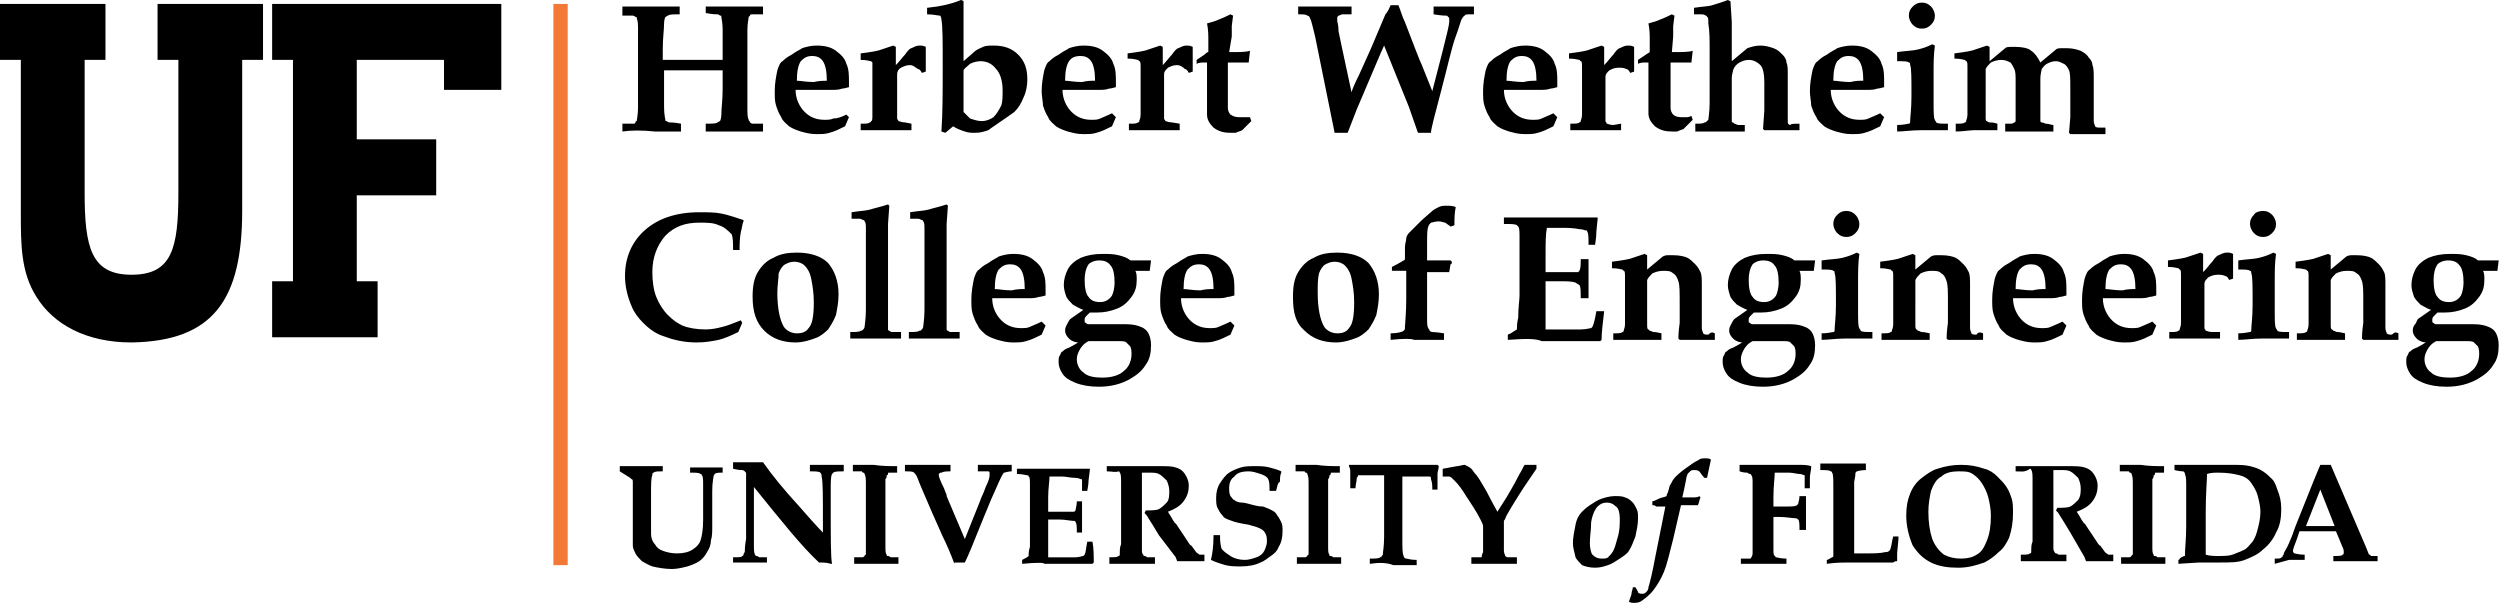<?xml version="1.0" encoding="utf-8"?>
<!-- leaving xml declaration so file can be uploaded in WP -->
<svg xmlns="http://www.w3.org/2000/svg" id="Layer_1" viewBox="0 0 192 46.3">
	<path fill="#F47836" d="M42.5.3v43.1h1.1V.3h-1.1z"/>
	<g fill="currentColor">
	<path d="M27.4 21.6V15h6.1v-4.3h-6.1V4.6h6.7v2.3h4.4V.3H20.9v4.3h1.6v17h-1.6v4.3H29v-4.3h-1.6zM18.6 16.2V4.6h1.6V.3h-8.1v4.3h1.6v10.2c0 4.3-.5 6.3-3.6 6.3S6.5 19 6.5 14.8V4.6h1.6V.3H0v4.3h1.6v11.7c0 2.5 0 4.6 1.2 6.5 1.3 2.1 3.8 3.5 7.3 3.5 6.3-.1 8.5-3.3 8.5-10.1z"/>
	</g>
	<g fill="currentColor">
	<path d="M47.8 10.1v-.6h.8c.1 0 .2 0 .2-.1s.1-.1.1-.1c0-.1.1-.5.1-1V2.4c0-.5 0-.8-.1-1 0-.1 0-.1-.1-.1 0 0-.1-.1-.2-.1h-.8V.5h4.4v.6c-.5 0-.8 0-.9.1-.1 0-.1.1-.2.1 0 0-.1.2-.1.5 0 .5-.1 1.1-.1 2v.8h4.6v-.9-1.4c0-.6-.1-.9-.1-1 0-.1 0-.1-.1-.1 0 0-.1-.1-.2-.1s-.4 0-.9-.1V.5h4.4v.6h-.8c-.1 0-.2 0-.2.1l-.1.1c0 .1-.1.5-.1 1V8.2c0 .5 0 .8.1 1 0 .1.1.1.1.2 0 0 .1.1.2.1h.8v.6h-4.4v-.6c.5 0 .8 0 .9-.1.1 0 .1-.1.2-.1 0 0 .1-.2.1-.5 0-.5.1-1.1.1-2V5.4H51v2.8c0 .6.1 1 .1 1 0 .1 0 .1.1.1 0 0 .1.1.2.1s.4 0 .9.1v.6h-2c-1-.1-1.8-.1-2.5 0zM65.2 9l-.3.7c-.4.2-.8.4-1.2.5-.3.1-.6.1-1 .1-.5 0-.8-.1-1.2-.2-.3-.1-.6-.2-.9-.4-.2-.2-.5-.4-.6-.7-.2-.3-.3-.6-.4-.9-.1-.3-.1-.7-.1-1.1 0-.6.1-1.1.2-1.6.1-.3.2-.6.4-.7.1-.1.3-.3.7-.5.4-.3.7-.4.8-.5.3-.1.7-.2 1.1-.2.6 0 1.1.1 1.5.4.4.3.7.6.8 1 .2.4.2.9.2 1.4v.4c-.1 0-.3.1-.5.1-.3.1-.5.1-.6.1h-3c0 .7.3 1.3.7 1.7.4.4.9.6 1.5.6.3 0 .5 0 .7-.1.3 0 .6-.1 1-.3l.2.2zm-1.7-2.8c0-.7-.1-1.2-.3-1.5-.2-.3-.5-.4-.8-.4-.4 0-.6.1-.9.4-.2.3-.3.8-.3 1.5.3 0 .7.1 1.3.1.4-.1.8-.1 1-.1zM70 9.5v.5H66.1v-.5c.4 0 .6 0 .7-.1.1 0 .1-.1.1-.1.1 0 .1-.2.1-.4v-.6-1.6-1.5-.4l-.1-.1c-.1 0-.3-.1-.8-.1v-.5c.8-.1 1.4-.2 1.6-.3l.9-.3.2.1V5c.3-.3.5-.6.7-.8.2-.3.4-.5.5-.5.2-.1.4-.2.6-.2.2 0 .3 0 .5.1v1.9l-.3.1c-.1-.2-.2-.3-.3-.3-.3-.2-.4-.3-.6-.3-.3 0-.5.1-.7.2s-.3.3-.3.5v3.4c0 .1.1.1.1.2.1 0 .2.1.5.1l.5.1zM71.2 1.1V.6c1-.1 1.9-.3 2.6-.6.1 0 .2.1.2.1v4.6l.8-.7c.2-.2.5-.3.7-.4.2-.1.5-.1.8-.1.8 0 1.4.2 1.9.7.5.5.7 1.1.7 1.9 0 .5-.1 1-.3 1.4-.2.5-.4.8-.7 1.1 0 0-.4.3-1 .7-.6.4-1 .7-1 .7-.3.1-.6.2-1 .2-.3 0-.5 0-.8-.1-.3-.1-.6-.2-.9-.4l-.6.5-.3-.1c.1-1.4.1-3.1.1-5s0-3.1-.1-3.6c0-.2-.1-.3-.1-.3-.2 0-.5-.1-1-.1zM74 5.4v3.2l.5.5c.3.1.6.2.9.2.3 0 .6-.1.9-.3.2-.2.4-.5.6-.9.1-.3.1-.7.1-1.2 0-.7-.2-1.3-.5-1.6-.3-.4-.7-.6-1.2-.6-.3 0-.6.1-.8.2-.2.2-.4.3-.5.5zM85.7 9l-.3.7c-.4.2-.8.4-1.2.5-.3.1-.6.1-1 .1-.5 0-.8-.1-1.2-.2-.3-.1-.6-.2-.9-.4-.2-.2-.5-.4-.6-.7-.2-.3-.3-.6-.4-.9 0-.3-.1-.7-.1-1.1 0-.6.1-1.1.2-1.6.1-.3.2-.6.4-.7.1-.1.3-.3.7-.5.4-.3.7-.4.8-.5.3-.1.7-.2 1.1-.2.6 0 1.1.1 1.5.4.4.3.7.6.8 1 .2.4.2.9.2 1.4v.4c-.1 0-.3.1-.5.1-.3.1-.5.1-.6.1h-3c0 .7.3 1.3.7 1.7.4.4.9.6 1.5.6.3 0 .5 0 .7-.1.2-.1.5-.2.9-.4l.3.3zm-1.6-2.8c0-.7-.1-1.2-.3-1.5-.2-.3-.5-.4-.8-.4-.4 0-.7.1-.9.4-.2.3-.3.8-.3 1.5.3 0 .7.1 1.3.1.4-.1.7-.1 1-.1zM90.6 9.5v.5H86.7v-.5c.4 0 .6 0 .7-.1.1 0 .1-.1.1-.1 0-.1.1-.2.1-.5v-.6-1.5-1.5c0-.3 0-.5-.1-.5l-.1-.1c-.1 0-.3-.1-.8-.1v-.4c.8-.1 1.4-.2 1.6-.3l.9-.3.2.1V5c.3-.3.5-.6.7-.8.2-.3.4-.5.5-.5.2-.1.4-.2.6-.2.2 0 .3 0 .5.1v1.9l-.3.1c-.1-.2-.2-.3-.3-.3-.2-.2-.4-.3-.6-.3-.3 0-.5.1-.7.2-.2.2-.3.3-.3.5v3.4c0 .1.1.1.1.2.1 0 .2.1.5.1l.6.1zM91.9 4.9v-.3l.6-.4c.1-.1.2-.2.3-.2V3c0-.3 0-.7-.1-1.2.4-.1.7-.2.9-.3 0 0 .3-.1.9-.4l.2.1-.1.8v.8L94.4 4h.2c.6 0 1.1 0 1.4-.1l-.1.9H94.3v3.5c0 .2.1.4.2.5.3.2.5.2.8.2h.7l.1.3-.2.2-.5.5c-.2.1-.3.1-.5.2h-.4c-.5 0-.9-.1-1.3-.4-.3-.3-.5-.6-.5-1v-4h-.2c-.2 0-.4 0-.6.1zM106.8.4h.6c.2.5.3.9.5 1.3.7 1.8 1.1 2.9 1.3 3.3l.8 2 .8-3.1c.3-1.2.5-2 .5-2.2v-.2c0-.1 0-.2-.1-.2 0-.1-.1-.1-.2-.1 0 0-.3 0-.9-.1V.5h3.1v.6h-.2c-.3 0-.5 0-.5.1-.1 0-.1.1-.2.2s-.2.6-.5 1.4c-.3.8-.6 2.2-1.1 4.1-.5 1.9-.8 3-.8 3.3h-1l-.7-2-1.9-4.7c-.2.4-.9 2.1-2.1 4.9l-.7 1.8h-1L101 2.8c-.2-.8-.3-1.3-.4-1.4 0-.1-.1-.2-.2-.2-.1-.1-.3-.1-.7-.1V.5h4.1v.6h-.7c-.1 0-.2.1-.3.1-.1.1-.1.1-.1.2v.2c0 .1.1.3.1.8.2.9.3 1.5.4 1.9l.6 2.8c0-.1.2-.6.6-1.4l.9-2 1.1-2.6c.2-.2.3-.5.4-.7zM119.6 9l-.3.7c-.4.2-.8.4-1.2.5-.3.1-.6.1-1 .1-.5 0-.8-.1-1.2-.2-.3-.1-.6-.2-.9-.4-.2-.2-.5-.4-.6-.7-.2-.3-.3-.6-.4-.9-.1-.3-.1-.7-.1-1.1 0-.6.1-1.1.2-1.6.1-.3.2-.6.4-.7.1-.1.3-.3.7-.5.4-.3.7-.4.8-.5.3-.1.7-.2 1.1-.2.6 0 1.1.1 1.5.4s.7.6.8 1c.2.4.2.9.2 1.4v.4c-.1 0-.3.1-.5.1-.3.1-.5.1-.6.1h-3c0 .7.3 1.3.7 1.7.4.4.9.6 1.5.6.3 0 .5 0 .7-.1.2-.1.5-.2.9-.4l.3.3zM118 6.2c0-.7-.1-1.2-.3-1.5-.2-.3-.5-.4-.8-.4-.4 0-.6.1-.9.4-.2.3-.3.8-.3 1.5.3 0 .7.1 1.3.1.4-.1.7-.1 1-.1zM124.5 9.5v.5H120.6v-.5c.4 0 .6 0 .7-.1.1 0 .1-.1.1-.1 0-.1.1-.2.1-.5v-.6-1.5-1.5c0-.3 0-.5-.1-.5l-.1-.1c-.1 0-.3-.1-.8-.1v-.4c.8-.1 1.4-.2 1.6-.3l.9-.3.2.1V5c.3-.3.5-.6.7-.8.2-.3.4-.5.5-.5.2-.1.4-.2.6-.2.2 0 .3 0 .5.1v1.9l-.3.1c-.1-.2-.2-.3-.3-.3-.2-.1-.4-.1-.6-.1-.3 0-.5.1-.7.2-.2.2-.3.3-.3.5v3.4c0 .1.1.1.1.2.1 0 .2.1.5.1l.6-.1zM125.8 4.9v-.3l.6-.4c.1-.1.2-.1.3-.2V3c0-.3 0-.7-.1-1.2.4-.1.7-.2.9-.3 0 0 .3-.1.9-.4l.2.1-.1.8v.8l-.1 1.2h.2c.6 0 1.1 0 1.4-.1l-.1.9H128.3v3.5c0 .2.1.4.2.5.1.1.3.2.6.2h.4c.1 0 .2 0 .4-.1l.1.3-.2.2-.5.5c-.2.1-.3.1-.5.2h-.4c-.5 0-.9-.1-1.3-.4-.3-.3-.5-.6-.5-1V4.8h-.2c-.2 0-.4 0-.6.1zM138.2 9.5v.5h-2.7l-.1-.1.1-1.4V6.3c0-.6-.1-1.1-.3-1.3-.2-.2-.5-.4-.9-.4-.3 0-.5.1-.7.2-.2.1-.4.3-.5.6 0 .1-.1.3-.1.6v3.3c0 .1 0 .1.1.1l.1.1c.1 0 .2.1.3.1h.5v.5h-3.8v-.6c.4 0 .6 0 .7-.1.1 0 .1 0 .2-.1l.1-.1c0-.1.1-.6.1-1.3V3.8c0-.7 0-1.4-.1-2 0-.3 0-.5-.1-.5 0 0 0-.1-.1-.1 0 0-.1-.1-.3-.1h-.6V.6c.6-.1 1.1-.1 1.4-.2.3-.1.7-.2 1.2-.4l.2.1.1 1.6v3l1.2-1c.3-.1.6-.2 1-.2s.7.1 1 .2c.3.1.5.3.7.5.2.2.3.4.3.6.1.2.1.5.1.9v3.7c0 .1.1.2.2.2 0-.1.3-.1.7-.1zM144.7 9l-.3.7c-.4.2-.8.4-1.2.5-.3.1-.6.1-1 .1-.5 0-.8-.1-1.2-.2-.3-.1-.6-.2-.9-.4-.2-.2-.5-.4-.6-.7-.2-.3-.3-.6-.4-.9 0-.3-.1-.7-.1-1.1 0-.6.1-1.1.2-1.6.1-.3.2-.6.4-.7.1-.1.3-.3.7-.5.4-.3.7-.4.8-.5.3-.1.7-.2 1.1-.2.6 0 1.1.1 1.5.4.4.3.7.6.8 1 .2.4.2.9.2 1.4v.4c-.1 0-.3.1-.5.1-.3.1-.5.1-.6.1h-3c0 .7.3 1.3.7 1.7.4.4.9.6 1.5.6.3 0 .5 0 .7-.1.2-.1.5-.2.9-.4l.3.3zm-1.6-2.8c0-.7-.1-1.2-.3-1.5-.2-.3-.5-.4-.8-.4-.4 0-.6.1-.9.4-.2.3-.3.8-.3 1.5.3 0 .7.1 1.3.1.4-.1.7-.1 1-.1zM145.7 10.1v-.5c.5 0 .8-.1.9-.1.1 0 .1-.1.1-.2 0-.3.1-.9.1-1.9 0-1.4 0-2.2-.1-2.4 0-.1 0-.2-.1-.2-.1-.1-.4-.1-.9-.1V4c.7-.1 1.2-.1 1.6-.2.4-.1.7-.2 1.1-.4l.2.1c-.1.7-.1 1.4-.1 2v2.3c0 .8 0 1.3.1 1.4 0 .1.1.1.1.2.1.1.4.1.9.1v.5h-2.1c-.7 0-1.3.1-1.8.1zm1.9-9.9c.3 0 .5.1.7.3.2.2.3.5.3.7 0 .3-.1.5-.3.7-.2.2-.4.3-.7.3-.3 0-.5-.1-.7-.3-.2-.2-.3-.5-.3-.7 0-.3.1-.5.3-.7.2-.2.4-.3.7-.3zM150.2 10.1v-.6c.4 0 .6 0 .7-.1.1 0 .1-.1.1-.1 0-.1.1-.2.1-.5v-.6-1.5-1.5c0-.3 0-.5-.1-.5l-.1-.1c-.1 0-.3-.1-.8-.1v-.4c.8-.1 1.4-.2 1.6-.3l.9-.3.2.1v1.1l1.2-1c.1-.1.3-.1.4-.1h.4c.5 0 1 .1 1.2.3.3.2.5.5.7.9l1.2-1c.1-.1.3-.1.4-.1h.4c.5 0 .8.1 1.1.2.2.1.5.3.6.5.2.2.3.4.3.6.1.2.1.6.1 1v3.3c0 .2.1.3.1.4.1.1.2.1.4.1h.4v.5H159l-.1-.1.1-1.2V6.9c0-.8 0-1.3-.1-1.5-.1-.2-.2-.4-.4-.5-.2-.1-.4-.2-.6-.2-.3 0-.5.1-.7.2-.2.1-.3.3-.4.4 0 .1-.1.4-.1.7v3.3c0 .1.1.1.1.1s.1 0 .3.1c.3 0 .4.1.6.1v.5H154v-.6h.3c.2 0 .3 0 .4-.1.1 0 .1-.1.1-.2V6.3c0-.5 0-.8-.1-1-.1-.2-.2-.4-.3-.5-.2-.1-.4-.2-.7-.2-.3 0-.6.1-.8.2-.2.2-.3.3-.4.5V9c0 .2 0 .3.1.3 0 0 .1.1.2.1s.3 0 .6.1v.5h-1.8c-.3 0-.9.1-1.4.1zM57 24.8l-.3.7c-.6.3-1.1.5-1.5.6-.5.1-1 .2-1.7.2-1 0-1.8-.2-2.6-.5-.6-.2-1.1-.6-1.5-1-.4-.4-.7-.8-.9-1.3-.3-.7-.5-1.5-.5-2.3 0-1.4.5-2.6 1.5-3.5 1-.9 2.4-1.4 4.2-1.4.6 0 1.2 0 1.7.1s1.1.3 1.7.5v.1c-.1.2-.1.5-.2.8-.1.5-.1 1-.1 1.4h-.5c0-.5 0-.9-.1-1.2-.3-.3-.6-.6-1-.7-.4-.2-.9-.2-1.5-.2-1.1 0-1.9.3-2.6 1-.6.7-1 1.6-1 2.8 0 .7.1 1.4.3 1.9.2.5.5 1 .9 1.4.4.4.7.6 1.1.8.5.2 1.1.3 1.8.3.5 0 .9-.1 1.3-.2s.9-.3 1.4-.5l.1.2zM57.8 22.8c0-.8.1-1.4.4-1.9.3-.5.7-.9 1.2-1.1.5-.3 1.1-.4 1.8-.4 1.1 0 1.9.3 2.4.8.5.6.8 1.4.8 2.4 0 .6-.1 1.1-.2 1.6-.2.5-.4.8-.6 1.1-.3.3-.6.5-.8.6-.5.2-1.1.4-1.7.4-1 0-1.8-.3-2.4-.9-.6-.6-.9-1.4-.9-2.6zm1.9-.3c0 1.2.2 2.1.5 2.6.2.3.6.5 1 .5s.7-.1.9-.4c.3-.3.4-1 .4-2 0-.7-.1-1.3-.2-1.8s-.3-.8-.5-1c-.2-.2-.5-.3-.8-.3-.3 0-.5.1-.7.2-.2.1-.4.4-.5.7 0 .4-.1.9-.1 1.5zM69.2 25.5v.5H65.3v-.5c.4 0 .7 0 .8-.1.1 0 .1 0 .2-.1 0 0 .1-.1.1-.2s.1-.6.1-1.3V19.6v-2c0-.3 0-.5-.1-.6 0 0 0-.1-.1-.1s-.1-.1-.3-.1h-.6v-.5c.6-.1 1-.1 1.4-.2.3-.1.8-.2 1.4-.4l.1.1-.1 1.4v8.1s0 .1.1.1c0 0 .1.1.2.1h.7zM73.7 25.5v.5H69.8v-.5c.4 0 .7 0 .8-.1.1 0 .1 0 .2-.1 0 0 .1-.1.1-.2s.1-.6.1-1.3V19.6v-2c0-.3 0-.5-.1-.6 0 0 0-.1-.1-.1s-.1-.1-.3-.1h-.6v-.5c.6-.1 1-.1 1.4-.2.3-.1.8-.2 1.4-.4l.1.1-.1 1.4v8.1s0 .1.1.1c0 0 .1.1.2.1h.7zM80.3 25l-.3.7c-.4.2-.8.4-1.2.5-.3.1-.6.1-1 .1-.5 0-.8-.1-1.2-.2-.3-.1-.6-.2-.9-.4-.2-.2-.5-.4-.6-.7-.2-.3-.3-.6-.4-.9-.1-.3-.1-.7-.1-1.1 0-.6.1-1.1.2-1.6.1-.3.2-.6.4-.7.1-.1.3-.3.7-.5.4-.3.7-.4.8-.5.3-.1.7-.2 1.1-.2.6 0 1.1.1 1.5.4.4.3.7.6.8 1 .2.4.2.9.2 1.4v.4c-.1 0-.3.1-.5.1-.3.1-.5.1-.6.1h-3c0 .7.3 1.3.7 1.7.4.4.9.6 1.5.6.3 0 .5 0 .7-.1.2-.1.5-.2.9-.4l.3.3zm-1.6-2.8c0-.7-.1-1.2-.3-1.5-.2-.3-.5-.4-.8-.4-.4 0-.6.1-.9.4-.2.3-.3.8-.3 1.5.3 0 .7.1 1.3.1.4-.1.7-.1 1-.1zM82.2 24.5l1-.7c-.3-.1-.6-.3-.8-.4-.2-.2-.4-.4-.5-.6-.1-.3-.2-.6-.2-.9 0-.4.1-.8.3-1.2.2-.4.6-.7 1-.9.5-.2 1-.3 1.7-.3.4 0 .8 0 1.2.1.4.1.7.2.9.4h1.6l-.1.8h-1.1c.1.2.1.4.1.7 0 .5-.1.9-.4 1.3-.3.4-.6.7-1.1.9-.5.2-1 .3-1.5.3h-.6l-.3.3c-.1.1-.1.2-.1.3 0 .1 0 .2.1.2.1.1.1.1.3.1h2.8c.5 0 .9.1 1.1.2.3.1.5.3.6.5.1.2.2.5.2.9 0 .6-.1 1.1-.4 1.5-.3.5-.7.8-1.2 1.1-.7.4-1.5.6-2.4.6-.7 0-1.3-.1-1.8-.3-.5-.2-.8-.4-1-.7-.2-.3-.3-.6-.3-.9 0-.2 0-.4.1-.5.1-.2.1-.3.2-.3.1-.1.2-.2.5-.3.4-.2.7-.4.7-.4-.2 0-.5-.1-.7-.3-.2-.2-.3-.4-.3-.6 0-.1 0-.2.1-.4s.2-.4.3-.5zm1.4 1.7c-.4.2-.6.5-.7.7-.1.2-.2.4-.2.7 0 .4.2.8.5 1 .3.3.8.4 1.5.4s1.3-.2 1.6-.5c.4-.3.6-.8.6-1.3 0-.2 0-.4-.1-.6l-.3-.3c-.1-.1-.3-.1-.6-.1h-2.3zm-.3-4.7c0 .6.1 1.1.3 1.3.2.3.5.4.9.4s.7-.2.9-.5c.1-.2.2-.6.2-1 0-.6-.1-1.1-.3-1.3-.2-.3-.5-.4-.9-.4-.3 0-.6.1-.8.3-.2.3-.3.7-.3 1.2zM94.8 25l-.3.7c-.4.2-.8.4-1.2.5-.3.1-.6.1-1 .1-.5 0-.8-.1-1.2-.2-.3-.1-.6-.2-.9-.4-.2-.2-.5-.4-.6-.7-.2-.3-.3-.6-.4-.9-.1-.3-.1-.7-.1-1.1 0-.6.1-1.1.2-1.6.1-.3.2-.6.4-.7.1-.1.3-.3.7-.5.4-.3.7-.4.8-.5.3-.1.7-.2 1.1-.2.6 0 1.1.1 1.5.4.4.3.7.6.8 1 .2.4.2.9.2 1.4v.4c-.1 0-.3.1-.5.1-.3.1-.5.1-.6.1h-3c0 .7.3 1.3.7 1.7.4.4.9.6 1.5.6.3 0 .5 0 .7-.1.2-.1.5-.2.9-.4l.3.3zm-1.6-2.8c0-.7-.1-1.2-.3-1.5-.2-.3-.5-.4-.8-.4-.4 0-.6.1-.9.4-.2.3-.3.8-.3 1.5.3 0 .7.1 1.3.1.4-.1.7-.1 1-.1zM99.3 22.8c0-.8.1-1.4.4-1.9.3-.5.7-.9 1.2-1.1.5-.3 1.1-.4 1.8-.4 1.1 0 1.9.3 2.4.8.5.6.8 1.4.8 2.4 0 .6-.1 1.1-.2 1.6-.2.5-.4.8-.6 1.1-.3.3-.6.5-.8.6-.5.2-1.1.4-1.7.4-1 0-1.8-.3-2.4-.9-.7-.6-.9-1.4-.9-2.6zm1.9-.3c0 1.2.2 2.1.5 2.6.2.3.6.5 1 .5s.7-.1.9-.4c.3-.3.4-1 .4-2 0-.7-.1-1.3-.2-1.8s-.3-.8-.5-1c-.2-.2-.5-.3-.8-.3-.3 0-.5.1-.7.2-.2.1-.4.4-.5.7-.1.4-.1.9-.1 1.5zM106.8 26.1v-.5c.5 0 .9-.1 1-.2.1-.1.1-.1.1-.3 0-.2.1-1 .1-2.2v-2.1h-1.1v-.3c.6-.3.9-.5.9-.5.1 0 .1-.1.1-.2V19c0-.3.1-.5.1-.7 0-.1.1-.3.2-.4l1-1 .8-.7c.1-.1.3-.2.5-.3.2-.1.4-.1.6-.1.2 0 .5 0 .7.1-.1.5-.1.9-.1 1.4l-.3.1c-.1-.1-.3-.2-.4-.3-.1 0-.3-.1-.5-.1-.3 0-.5.1-.6.1-.1.1-.2.2-.2.3-.1.2-.1.6-.1 1.4V20h1.8l.1.1c0 .1 0 .2-.1.2l-.1.6h-1.7v3.5c0 .4 0 .7.1.8 0 .1.1.1.1.2 0 0 .1.1.2.1 0 0 .3 0 .9.1v.5h-2.3c-.2-.1-.8-.1-1.8 0zM115.8 26.1v-.4c.3-.1.5-.3.7-.4 0-.2 0-.5.1-.9 0-.8.1-1.4.1-1.7v-3.1-1.3c0-.5 0-.8-.1-.9l-.1-.1c-.1-.1-.5-.1-1-.1v-.5h7.2v.1l-.1 1c0 .1 0 .4-.1 1h-.5c0-.5 0-.9-.1-1 0-.1 0-.1-.1-.1s-.2-.1-.5-.1c-.5-.1-.9-.1-1.3-.1h-1.2c-.1.5-.1 1.2-.1 2v1.4h2.5l.1-.1c.1-.2.1-.5.1-.9h.6v3h-.6c0-.5 0-.9-.1-1-.1-.1-.2-.1-.3-.2-.3-.1-.7-.1-1.2-.1h-1.1v3.7h2.7c.4 0 .7-.1.8-.1l.1-.1c.1-.2.2-.6.3-1.2h.6c-.1.9-.2 1.6-.2 2.2l-.1.1h-4.5c-.4-.2-1.2-.2-2.6-.1zM131.7 25.6v.5H129l-.1-.1c0-.1 0-.5.1-1.2v-1.6c0-.8 0-1.3-.1-1.6-.1-.3-.2-.5-.4-.6-.2-.2-.4-.2-.8-.2-.3 0-.6.1-.8.2-.2.2-.3.3-.4.5V24.9c0 .2 0 .4.1.4l.1.1c.1 0 .2.1.3.1.1 0 .2 0 .6.1v.5h-3.7v-.5c.4 0 .6 0 .7-.1.1 0 .1-.1.1-.1 0-.1.1-.2.1-.5v-.6-1.5-1.5c0-.3 0-.5-.1-.5l-.1-.1c-.1 0-.3-.1-.8-.1v-.5c.8-.1 1.4-.2 1.6-.3l.9-.3.2.1v1.1l1.2-1c.2-.1.3-.1.4-.1h.4c.5 0 .9.1 1.1.2.2.1.4.3.6.5.2.2.3.4.4.6.1.2.1.6.1 1v3.3c0 .2.1.3.1.4.1.1.2.1.4.1.2-.2.3-.2.5-.1zM133.2 24.5l1-.7c-.3-.1-.6-.3-.8-.4-.2-.2-.4-.4-.5-.6-.1-.3-.2-.6-.2-.9 0-.4.1-.8.3-1.2.2-.4.6-.7 1-.9.5-.2 1-.3 1.7-.3.4 0 .8 0 1.2.1.4.1.7.2.9.4h1.6l-.1.8h-1.1c.1.2.1.4.1.7 0 .5-.1.9-.4 1.3-.3.4-.6.7-1.1.9-.5.2-1 .3-1.5.3h-.6l-.3.3c-.1.1-.1.2-.1.3 0 .1 0 .2.1.2.1.1.1.1.3.1h2.8c.5 0 .9.1 1.1.2.3.1.5.3.6.5.1.2.2.5.2.9 0 .6-.1 1.1-.4 1.5-.3.5-.7.8-1.2 1.1-.7.4-1.5.6-2.4.6-.7 0-1.3-.1-1.8-.3-.5-.2-.8-.4-1-.7-.2-.3-.3-.6-.3-.9 0-.2 0-.4.1-.5.1-.2.1-.3.2-.3.1-.1.2-.2.5-.3.4-.2.7-.4.7-.4-.2 0-.5-.1-.7-.3-.2-.2-.3-.4-.3-.6 0-.1 0-.2.1-.4s.2-.4.3-.5zm1.4 1.7c-.4.2-.6.5-.7.7-.1.2-.2.4-.2.7 0 .4.2.8.5 1 .3.3.8.4 1.5.4s1.3-.2 1.6-.5c.4-.3.6-.8.6-1.3 0-.2 0-.4-.1-.6l-.3-.3c-.1-.1-.3-.1-.6-.1h-2.3zm-.3-4.7c0 .6.1 1.1.3 1.3.2.3.5.4.9.4s.7-.2.9-.5c.1-.2.2-.6.2-1 0-.6-.1-1.1-.3-1.3-.2-.3-.5-.4-.9-.4-.3 0-.6.1-.8.3-.2.3-.3.7-.3 1.2zM139.9 26.1v-.5c.5 0 .8-.1.9-.1.1 0 .1-.1.1-.2 0-.3.1-.9.1-1.9 0-1.4 0-2.2-.1-2.4 0-.1 0-.2-.1-.2-.1-.1-.4-.1-.9-.1V20c.7-.1 1.2-.1 1.6-.2.4-.1.7-.2 1.1-.4l.2.1c-.1.7-.1 1.4-.1 2v2.3c0 .8 0 1.3.1 1.4 0 .1.1.1.1.2.1.1.4.1.9.1v.5h-2.1c-.7 0-1.3.1-1.8.1zm1.9-9.9c.3 0 .5.1.7.3.2.2.3.5.3.7 0 .3-.1.5-.3.7-.2.2-.4.3-.7.3-.3 0-.5-.1-.7-.3-.2-.2-.3-.5-.3-.7 0-.3.1-.5.3-.7.2-.2.4-.3.7-.3zM152.3 25.6v.5h-2.7l-.1-.1c0-.1 0-.5.1-1.2v-1.6c0-.8 0-1.3-.1-1.6-.1-.3-.2-.5-.4-.6-.2-.2-.4-.2-.8-.2-.3 0-.6.1-.8.2-.2.2-.3.3-.4.5V24.9c0 .2 0 .4.1.4l.1.1c.1 0 .2.1.3.1.1 0 .2 0 .6.1v.5h-3.7v-.5c.4 0 .6 0 .7-.1.1 0 .1-.1.1-.1 0-.1.1-.2.1-.5v-.6-1.5-1.5c0-.3 0-.5-.1-.5l-.1-.1c-.1 0-.3-.1-.8-.1v-.5c.8-.1 1.4-.2 1.6-.3l.9-.3.2.1v1.1l1.2-1c.2-.1.3-.1.4-.1h.4c.5 0 .9.1 1.1.2.2.1.4.3.6.5.2.2.3.4.4.6.1.2.1.6.1 1v3.3c0 .2.1.3.1.4.1.1.2.1.4.1.1-.2.3-.2.5-.1zM158.7 25l-.3.7c-.4.2-.8.4-1.2.5-.3.1-.6.1-1 .1-.5 0-.8-.1-1.2-.2-.3-.1-.6-.2-.9-.4-.2-.2-.5-.4-.6-.7-.2-.3-.3-.6-.4-.9-.1-.3-.1-.7-.1-1.1 0-.6.1-1.1.2-1.6.1-.3.2-.6.4-.7.1-.1.3-.3.7-.5.4-.3.7-.4.8-.5.3-.1.7-.2 1.1-.2.6 0 1.1.1 1.5.4.4.3.7.6.8 1 .2.4.2.9.2 1.4v.4c-.1 0-.3.1-.5.1-.3.1-.5.1-.6.1h-3c0 .7.3 1.3.7 1.7.4.4.9.6 1.5.6.3 0 .5 0 .7-.1.2-.1.5-.2.9-.4l.3.3zm-1.6-2.8c0-.7-.1-1.2-.3-1.5-.2-.3-.5-.4-.8-.4-.4 0-.6.1-.9.4-.2.3-.3.8-.3 1.5.3 0 .7.1 1.3.1.4-.1.7-.1 1-.1zM165.6 25l-.3.7c-.4.2-.8.4-1.2.5-.3.1-.6.1-1 .1-.5 0-.8-.1-1.2-.2-.3-.1-.6-.2-.9-.4-.2-.2-.5-.4-.6-.7-.2-.3-.3-.6-.4-.9-.1-.3-.1-.7-.1-1.1 0-.6.1-1.1.2-1.6.1-.3.2-.6.4-.7.1-.1.3-.3.7-.5.4-.3.7-.4.8-.5.3-.1.7-.2 1.1-.2.6 0 1.1.1 1.5.4.4.3.7.6.8 1 .2.4.2.9.2 1.4v.4c-.1 0-.3.1-.5.1-.3.1-.5.1-.6.1h-3c0 .7.3 1.3.7 1.7.4.4.9.6 1.5.6.3 0 .5 0 .7-.1.2-.1.5-.2.9-.4l.3.3zm-1.6-2.8c0-.7-.1-1.2-.3-1.5-.2-.3-.5-.4-.8-.4-.4 0-.6.1-.9.4-.2.3-.3.8-.3 1.5.3 0 .7.1 1.3.1.4-.1.7-.1 1-.1zM170.5 25.5v.5H166.6v-.5c.4 0 .6 0 .7-.1.1 0 .1-.1.1-.1 0-.1.1-.2.1-.5v-.6-1.5-1.5c0-.3 0-.5-.1-.5l-.1-.1c-.1 0-.3-.1-.8-.1V20c.8-.1 1.4-.2 1.6-.3l.9-.3.2.1v1.4c.3-.3.5-.6.7-.8.2-.3.4-.5.5-.5.2-.1.4-.2.6-.2.2 0 .3 0 .5.1v1.9l-.3.1c-.1-.2-.2-.3-.3-.3-.2-.1-.4-.1-.6-.1-.3 0-.5.1-.7.2-.2.2-.3.3-.3.5v3.4c0 .1.1.1.1.2.1 0 .2.1.5.1h.6zM171.9 26.1v-.5c.5 0 .8-.1.9-.1.1 0 .1-.1.1-.2 0-.3.1-.9.1-1.9 0-1.4 0-2.2-.1-2.4 0-.1 0-.2-.1-.2-.1-.1-.4-.1-.9-.1V20c.7-.1 1.2-.1 1.6-.2.4-.1.7-.2 1.1-.4l.2.1c-.1.7-.1 1.4-.1 2v2.3c0 .8 0 1.3.1 1.4 0 .1.1.1.1.2.1.1.4.1.9.1v.5h-2.1c-.7 0-1.3.1-1.8.1zm1.9-9.9c.3 0 .5.1.7.3.2.2.3.5.3.7 0 .3-.1.5-.3.7-.2.2-.4.3-.7.3-.3 0-.5-.1-.7-.3-.2-.2-.3-.5-.3-.7 0-.3.1-.5.3-.7.1-.2.4-.3.7-.3zM184.2 25.6v.5h-2.7l-.1-.1c0-.1 0-.5.1-1.2v-1.6c0-.8 0-1.3-.1-1.6-.1-.3-.2-.5-.4-.6-.2-.2-.4-.2-.8-.2-.3 0-.6.1-.8.2-.2.2-.3.3-.4.5V24.9c0 .2 0 .4.1.4l.1.1c.1 0 .2.1.3.1.1 0 .2 0 .6.1v.5h-3.7v-.5c.4 0 .6 0 .7-.1.1 0 .1-.1.1-.1 0-.1.1-.2.1-.5v-.6-1.5-1.5c0-.3 0-.5-.1-.5l-.1-.1c-.1 0-.3-.1-.8-.1v-.5c.8-.1 1.4-.2 1.6-.3l.9-.3.2.1v1.1l1.2-1c.2-.1.3-.1.4-.1h.4c.5 0 .9.1 1.1.2.2.1.4.3.6.5.2.2.3.4.4.6.1.2.1.6.1 1v3.3c0 .2.1.3.1.4.1.1.2.1.4.1.2-.2.3-.2.5-.1zM185.7 24.5l1-.7c-.3-.1-.6-.3-.8-.4-.2-.2-.4-.4-.5-.6-.1-.3-.2-.6-.2-.9 0-.4.1-.8.3-1.2.2-.4.6-.7 1-.9.5-.2 1-.3 1.7-.3.4 0 .8 0 1.2.1.4.1.7.2.9.4h1.6l-.1.8h-1.1c.1.2.1.4.1.7 0 .5-.1.9-.4 1.3-.3.4-.6.7-1.1.9-.5.2-1 .3-1.5.3h-.6l-.3.3c-.1.1-.1.2-.1.3 0 .1 0 .2.1.2.1.1.1.1.3.1h2.8c.5 0 .9.1 1.1.2.3.1.5.3.6.5.1.2.2.5.2.9 0 .6-.1 1.1-.4 1.5-.3.5-.7.8-1.2 1.1-.7.4-1.5.6-2.4.6-.7 0-1.3-.1-1.8-.3-.5-.2-.8-.4-1-.7-.2-.3-.3-.6-.3-.9 0-.2 0-.4.1-.5.1-.2.1-.3.2-.3.1-.1.2-.2.5-.3.4-.2.7-.4.7-.4-.2 0-.5-.1-.7-.3-.2-.2-.3-.4-.3-.6 0-.1 0-.2.1-.4.2-.2.2-.4.3-.5zm1.4 1.7c-.4.2-.6.5-.7.7-.1.2-.2.4-.2.7 0 .4.2.8.5 1 .3.3.8.4 1.5.4s1.3-.2 1.6-.5c.4-.3.6-.8.6-1.3 0-.2 0-.4-.1-.6l-.3-.3c-.1-.1-.3-.1-.6-.1h-2.3zm-.2-4.7c0 .6.1 1.1.3 1.3.2.3.5.4.9.4s.7-.2.9-.5c.1-.2.2-.6.2-1 0-.6-.1-1.1-.3-1.3-.2-.3-.5-.4-.9-.4-.3 0-.6.1-.8.3-.2.3-.3.7-.3 1.2zM47.6 36.2v-.4h3.3v.4c-.4 0-.6 0-.7.1-.1 0-.1.1-.1.2-.1.2-.1.7-.1 1.5v3c0 .3.1.6.3.8.1.2.3.4.6.5.3.1.6.2 1.1.2.5 0 .9-.1 1.2-.3.3-.2.5-.4.6-.7.1-.3.2-.8.2-1.6V39v-1.7c0-.5 0-.7-.1-.8 0-.1-.1-.1-.1-.1-.1-.1-.4-.1-.8-.1v-.4h2.5v.4c-.3 0-.5 0-.6.1 0 0-.1.1-.1.2s-.1.4-.1 1.1v2.8c0 .3 0 .7-.1 1 0 .3-.1.6-.3.9-.1.2-.3.5-.6.7-.3.2-.6.3-.9.4-.4.1-.8.2-1.2.2-.5 0-1.1-.1-1.5-.2-.3-.1-.6-.3-.8-.4-.2-.2-.4-.4-.5-.6-.1-.2-.2-.4-.2-.6v-3.4-1.4c0-.2 0-.3-.1-.3l-.1-.1-.8-.5zM56.3 42.8c.4 0 .7 0 .7-.1 0 0 .1 0 .1-.1 0 0 0-.1.1-.2 0-.1 0-.5.1-1v-4.5-.5c0-.1 0-.1-.1-.2 0 0-.1-.1-.2-.1s-.3 0-.7-.1v-.5h2.3c.7 1 1.6 2.1 2.7 3.3.8.9 1.4 1.6 1.9 2.1V40c0-1.9 0-3.1-.1-3.4 0-.1 0-.2-.1-.3-.1-.1-.4-.1-.8-.1v-.5H64.8v.5c-.4 0-.7 0-.8.1l-.1.1c-.1.2-.1.6-.1 1.2V39c0 2.4 0 3.8.1 4.3h-.1c-.3-.1-.6-.1-.9-.1-1.3-1.2-2.9-3.2-5-5.8v4.4c0 .4 0 .7.1.8 0 0 0 .1.1.1 0 0 .1 0 .2.1h.6v.4H56.3v-.4zM68.9 35.8v.5h-.6c-.1 0-.1 0-.1.1 0 0 0 .1-.1.1 0 .1 0 .2-.1.3v5.1c0 .4 0 .6.1.7 0 .1 0 .1.1.1 0 0 .1 0 .2.1h.6v.5h-3.4v-.5h.6c.1 0 .1 0 .2-.1 0 0 0-.1.1-.1v-.5V38.7v-1.4c0-.5 0-.7-.1-.9 0 0 0-.1-.1-.1 0 0-.1 0-.1-.1h-.7v-.5h1.6c.6.1 1.3.1 1.8.1zM73.3 43.3c-.3-.8-.6-1.5-.9-2.1l-.8-1.8c-.6-1.4-1-2.3-1.1-2.6-.1-.3-.2-.4-.3-.5-.1-.1-.3-.1-.7-.1v-.5H73v.5c-.3 0-.5 0-.7.1-.1 0-.1 0-.2.1v.1c0 .1.1.4.4 1 .1.3.2.5.2.5v.1l1.4 3.3 1.2-3c0-.1.2-.4.4-1 .2-.4.3-.7.3-.9v-.1-.1s0-.1-.1-.1h-.8v-.5H77.7v.5c-.3 0-.5.1-.6.1-.1.1-.3.5-.6 1.2l-.4.9-.7 1.7c-.6 1.5-1 2.5-1.3 3.1h-.8zM78.5 43.3V43c.2-.1.4-.2.5-.3 0-.2 0-.4.1-.7v-3.7-1c0-.4 0-.7-.1-.7 0 0 0-.1-.1-.1s-.4-.1-.8-.1V36h5.6v.1l-.1.8c0 .1 0 .3-.1.8h-.4v-.8c0-.1 0-.1-.1-.1 0 0-.2-.1-.4-.1-.4 0-.7-.1-1-.1h-1c0 .4-.1.9-.1 1.6v1.1h2l.1-.1c0-.1.1-.4.1-.7h.4v2.4h-.4c0-.4 0-.7-.1-.8 0-.1-.1-.1-.2-.1-.2 0-.6-.1-1-.1h-.9v2.9h2.1c.3 0 .5-.1.6-.1l.1-.1c.1-.2.1-.5.2-1h.4c.1.5.1 1.1.1 1.6l-.1.1h-3.7c0-.1-.6-.1-1.7 0zM85 36.2v-.4h4c.6 0 1 0 1.3.1.3.1.5.2.7.5.2.3.3.6.3.9 0 .4-.1.8-.4 1.2-.3.4-.7.6-1.2.8.1.2.2.3.3.5.1.2.2.3.2.3s0 .1.1.1l.8 1.2c.2.3.3.5.4.5.3.4.4.6.5.6.1.1.1.1.2.1h.3v.5h-2.1c0-.1-.1-.2-.1-.3L89 41.1c-.3-.5-.6-1-.8-1.3-.1-.2-.2-.3-.3-.4l.1-.2c.4 0 .8 0 1-.1.2-.1.4-.3.6-.5s.2-.6.2-.9c0-.3-.1-.6-.2-.8-.2-.2-.4-.4-.6-.5-.2-.1-.4-.1-.8-.1h-.5V42.2c0 .2 0 .3.1.4 0 0 0 .1.1.1 0 0 .1 0 .2.1h.6v.5h-3.5v-.5c.4 0 .6 0 .7-.1 0 0 .1 0 .1-.1v-.2c0-.1 0-.4.1-.6v-4.7c0-.4 0-.7-.1-.8 0 0 0-.1-.1-.1-.2.1-.5 0-.9 0zM98 37.7h-.5c0-.4 0-.7-.1-.9-.1-.2-.3-.3-.6-.4-.3-.1-.6-.2-.9-.2-.5 0-.9.1-1.1.4-.3.2-.4.5-.4.9 0 .2 0 .4.1.6.1.1.2.3.3.3.1.1.3.2.6.2.2 0 .5.1.9.2s.6.1.7.1c.3.1.5.2.7.3.2.1.3.2.4.4.1.1.2.3.3.5.1.2.1.4.1.7 0 .5-.1.9-.3 1.2-.1.3-.3.5-.6.7-.3.2-.5.4-.8.5-.4.2-.9.3-1.5.3-.4 0-.8 0-1.2-.1-.3-.1-.7-.2-1.1-.4.1-.4.2-1 .2-1.9h.5c0 .3 0 .6.1 1 .1.2.4.4.7.6.3.2.7.3 1.1.3.3 0 .6-.1.9-.2.3-.1.5-.3.6-.5.1-.2.2-.5.2-.7 0-.2 0-.4-.1-.6-.1-.2-.2-.3-.4-.4-.2-.1-.5-.2-.9-.3-.6-.1-1.1-.2-1.3-.3-.3-.1-.6-.2-.7-.4-.2-.2-.3-.4-.4-.6-.1-.2-.1-.5-.1-.8 0-.4.1-.8.3-1.1.2-.3.4-.6.7-.8.3-.2.6-.3.9-.4.3-.1.7-.1 1.1-.1.4 0 .7 0 1.1.1.4.1.7.2.9.3v.1c-.1.2-.1.5-.1.7-.2.1-.2.4-.3.7zM102.9 35.8v.5h-.6c-.1 0-.1 0-.1.1 0 0 0 .1-.1.1 0 .1 0 .2-.1.3v5.1c0 .4 0 .6.1.7 0 .1 0 .1.1.1 0 0 .1 0 .2.1h.6v.5h-3.4v-.5h.6c.1 0 .1 0 .2-.1 0 0 0-.1.1-.1v-.5V38.7v-1.4c0-.5 0-.7-.1-.9 0 0 0-.1-.1-.1 0 0-.1 0-.1-.1h-.7v-.5h1.6c.6.1 1.3.1 1.8.1zM105.2 43.3v-.4c.4 0 .7 0 .8-.1.1 0 .1-.1.2-.2 0-.2.1-.6.1-1.4V38v-1.5h-2s0 .1-.1.2c0 .3-.1.5-.1.8h-.4v-1.2c0-.2 0-.3-.1-.5v-.1h6.8l.1.1c0 .2-.1.4-.1.6v1.2h-.4c0-.3 0-.5-.1-.8 0-.1 0-.2-.1-.2h-2.1v4.7c0 .8 0 1.2.1 1.4 0 .1.1.2.2.2s.3.1.8.1v.4H107c-.5-.2-1.1-.2-1.8-.1zM115 39.3l.7-1.1c.1-.2.5-.8 1-1.8.2-.3.3-.6.4-.7h.9v.3c-.4.6-.9 1.3-1.4 2.1-.5.8-.8 1.3-.9 1.5-.1.2-.1.3-.2.4v2.3c0 .2.1.3.1.4 0 0 .1.1.2.1h.7v.5H113v-.5h.7c.1 0 .1 0 .1-.1 0 0 0-.1.1-.3v-2c0-.1-.1-.3-.2-.5-.3-.6-.7-1.2-1.1-1.8-.3-.5-.6-.9-.9-1.2-.2-.2-.3-.3-.4-.3h-.5V36l1.1-.2c.2 0 .4-.1.6-.1.2.1.4.2.5.3.1.1.2.3.4.5.3.4.5.8.8 1.3.4.8.7 1.3.8 1.5zM120.8 41.7c0-.4.1-.9.2-1.4.1-.5.3-.8.5-1 .1-.1.3-.3.6-.5s.6-.4.9-.5c.3-.1.7-.2 1-.2.3 0 .6 0 .8.1.3.1.4.2.6.4.1.1.2.3.3.5.1.2.1.4.1.7 0 .5-.1.9-.2 1.4-.2.5-.3.8-.5 1.1-.1.2-.4.4-.7.6-.3.2-.6.4-.9.5-.3.1-.6.2-1 .2s-.8-.1-1-.2c-.2-.2-.4-.4-.5-.6-.1-.5-.2-.7-.2-1.1zm1.3 0c0 .4.1.8.2.9.2.2.4.3.7.3.2 0 .4 0 .5-.1.1-.1.3-.3.4-.5.1-.2.2-.5.3-.9.2-.6.2-1.1.2-1.6 0-.4-.1-.8-.3-.9-.2-.2-.4-.3-.7-.3-.3 0-.5.1-.7.3-.2.2-.4.6-.5 1.2 0 .6-.1 1.1-.1 1.6zM126.9 38.8v-.3c.1 0 .3-.1.5-.2s.4-.1.6-.2c0-.1 0-.1.1-.3.1-.3.1-.5.2-.6.1-.2.2-.4.4-.6.3-.3.7-.6 1-.8.4-.3.6-.4.8-.5.1-.1.3-.1.5-.1.1 0 .3 0 .4.1-.1.5-.2.9-.3 1.4h-.2c-.2-.2-.3-.4-.4-.5-.1-.1-.3-.1-.4-.1-.1 0-.2 0-.3.1l-.2.2c0 .1-.1.2-.1.4-.1.5-.2 1-.3 1.4H130c.2 0 .4 0 .5-.1l.1.1c-.1.2-.1.4-.2.6h-1.3l-.6 2.6c-.3 1.2-.5 2-.7 2.5-.2.5-.5 1-.8 1.4-.3.4-.7.7-1 .9-.2.1-.4.1-.5.1-.1 0-.3 0-.4-.1.1-.3.2-.5.2-.6 0-.2.1-.3.1-.5h.2c.1.2.2.3.2.4.1.1.2.1.3.1.1 0 .2 0 .3-.1.1-.1.2-.2.2-.4.1-.3.3-1.1.5-2.2l.8-4h-.7c-.1-.1-.2-.1-.3-.1zM138.7 40.7h-.5c0-.4 0-.7-.1-.8 0 0-.1-.1-.2-.1-.3 0-.7-.1-1.3-.1h-.4v2.4c0 .4 0 .5.1.6l.1.1c.1 0 .3.1.8.1v.4h-3.5v-.4h.7s.1 0 .1-.1c0 0 .1-.1.1-.3v-.8-3.1-1.5c0-.3 0-.5-.1-.6 0 0 0-.1-.1-.1 0 0-.1 0-.2-.1-.1 0-.3 0-.6-.1v-.5h4.5c.4 0 .7 0 1 .1v.1c0 .2-.1.5-.1.8v.8h-.4v-.6-.3-.1c-.1 0-.2-.1-.4-.1s-.5-.1-.8-.1h-1.1c0 .4-.1 1-.1 1.9v.7h.9c.5 0 .8 0 .9-.1l.1-.1c0-.1.1-.3.1-.6h.5v2.6zM140.3 43.3V43c.1 0 .2-.1.4-.2.1 0 .1-.1.1-.1v-.1-1-2-2.1c0-.7 0-1.1-.1-1.2 0 0 0-.1-.1-.1-.1-.1-.4-.1-.8-.1v-.5h3.5v.5c-.4 0-.7.1-.7.1l-.1.1s0 .3-.1.7v5.5h1c.5 0 1 0 1.4-.1.1 0 .2 0 .3-.1 0 0 .1-.1.1-.2.1-.3.1-.6.2-.9h.4v.2l-.1 1.1v.6c-.1 0-.2 0-.3.1h-3.5c-.3 0-.9 0-1.6.1zM146.4 39.6c0-.7.1-1.2.3-1.7.2-.5.5-.9.9-1.2.4-.3.8-.6 1.2-.7.6-.2 1.2-.3 1.8-.3.7 0 1.2.1 1.8.3.4.1.7.3 1 .6.3.3.5.5.7.8.2.3.3.6.4.9.1.3.1.7.1 1.1 0 .7-.1 1.3-.3 1.9-.2.4-.4.8-.8 1.1-.3.3-.7.6-1.1.8-.6.2-1.2.4-2 .4s-1.5-.1-2.1-.4c-.6-.3-1-.7-1.4-1.3-.3-.7-.5-1.5-.5-2.3zm1.7-.3c0 .8.1 1.5.3 2.1.2.5.5.9.9 1.2.4.2.8.3 1.3.3s.9-.1 1.2-.3c.4-.2.6-.6.8-1.1.2-.5.3-1.1.3-1.9 0-.5-.1-1-.2-1.4-.1-.4-.3-.8-.5-1.1-.2-.3-.4-.5-.7-.7-.3-.2-.6-.2-1.1-.2-.5 0-1 .1-1.3.4-.4.2-.6.6-.8 1.1-.1.5-.2 1-.2 1.6zM154.8 36.2v-.4h4c.6 0 1 0 1.3.1.3.1.5.2.7.5.2.3.3.6.3.9 0 .4-.1.8-.4 1.2-.3.4-.7.6-1.2.8.1.2.2.3.3.5.1.2.2.3.2.3s0 .1.1.1l.8 1.2c.2.3.3.5.4.5.3.4.4.6.5.6.1.1.1.1.2.1h.3v.5h-2.1c0-.1-.1-.2-.1-.3l-1.1-1.9c-.3-.5-.6-1-.8-1.3-.1-.2-.2-.3-.3-.4l.1-.2c.4 0 .8 0 1-.1.2-.1.4-.3.6-.5.2-.3.2-.6.2-.9 0-.3-.1-.6-.2-.8-.2-.2-.4-.4-.6-.5-.2-.1-.4-.1-.8-.1h-.5V42c0 .2 0 .3.1.4 0 0 0 .1.1.1 0 0 .1 0 .2.1h.6v.5h-3.5v-.5c.4 0 .6 0 .7-.1 0 0 .1 0 .1-.1v-.2c0-.1 0-.4.1-.6v-4.7c0-.4 0-.7-.1-.8 0 0 0-.1-.1-.1-.4.3-.7.2-1.1.2zM166.2 35.8v.5h-.6c-.1 0-.1 0-.1.1 0 0 0 .1-.1.1 0 .1 0 .2-.1.3v5.1c0 .4 0 .6.1.7 0 .1 0 .1.1.1 0 0 .1 0 .2.1h.6v.5h-3.4v-.5h.6c.1 0 .1 0 .2-.1 0 0 0-.1.1-.1v-.5V38.7v-1.4c0-.5 0-.7-.1-.9 0 0 0-.1-.1-.1 0 0-.1 0-.1-.1h-.7v-.5h1.6c.6.1 1.3.1 1.8.1zM167.3 43.3V43s.1 0 .1-.1c.1-.1.3-.2.4-.2 0-.5.1-1.3.1-2.3v-.9-2.1c0-.5 0-.8-.1-1v-.1s-.1 0-.1-.1c-.1 0-.3 0-.7-.1v-.4H171.3c.6 0 1.1 0 1.5.1.4.1.7.2 1 .4.3.2.5.4.7.6.2.2.3.5.4.8.2.5.3.9.3 1.5 0 .7-.1 1.3-.4 1.8-.2.5-.6 1-1 1.3-.4.4-.9.6-1.4.8-.5.2-1.1.2-1.9.2h-1.6l-1.6.1zm2.1-.7c.3.1.7.1 1 .1.5 0 .9 0 1.3-.2.3-.1.5-.2.7-.3.2-.1.4-.4.6-.6.2-.3.3-.6.4-1 .1-.4.2-.8.2-1.3 0-.4-.1-.8-.2-1.2-.1-.4-.3-.7-.5-1-.2-.3-.5-.5-.9-.6-.4-.1-.9-.2-1.6-.2-.3 0-.6 0-.9.1 0 .5-.1 1.5-.1 2.9v3.3zM174.7 43.3v-.4c.3 0 .5 0 .5-.1.1 0 .1 0 .1-.1 0 0 .1-.1.1-.2s.2-.3.4-.8c.1-.2.3-.7.5-1.3l1.4-3.5.5-1.2h.8l2.4 5.6.3.7.2.5c0 .1.1.1.1.1l.1.1h.5v.4h-3.4v-.4c.4 0 .7 0 .7-.1.1 0 .1-.1.1-.2s0-.2-.1-.4l-.5-1.2h-2.8l-.2.6c-.2.5-.3.8-.3.9 0 .1 0 .1.1.2.1 0 .3.1.8.1v.4h-1.2l-1.1.3zm2.4-2.9h2.2l-1.1-2.8-1.1 2.8z"/>
	</g>
</svg>
